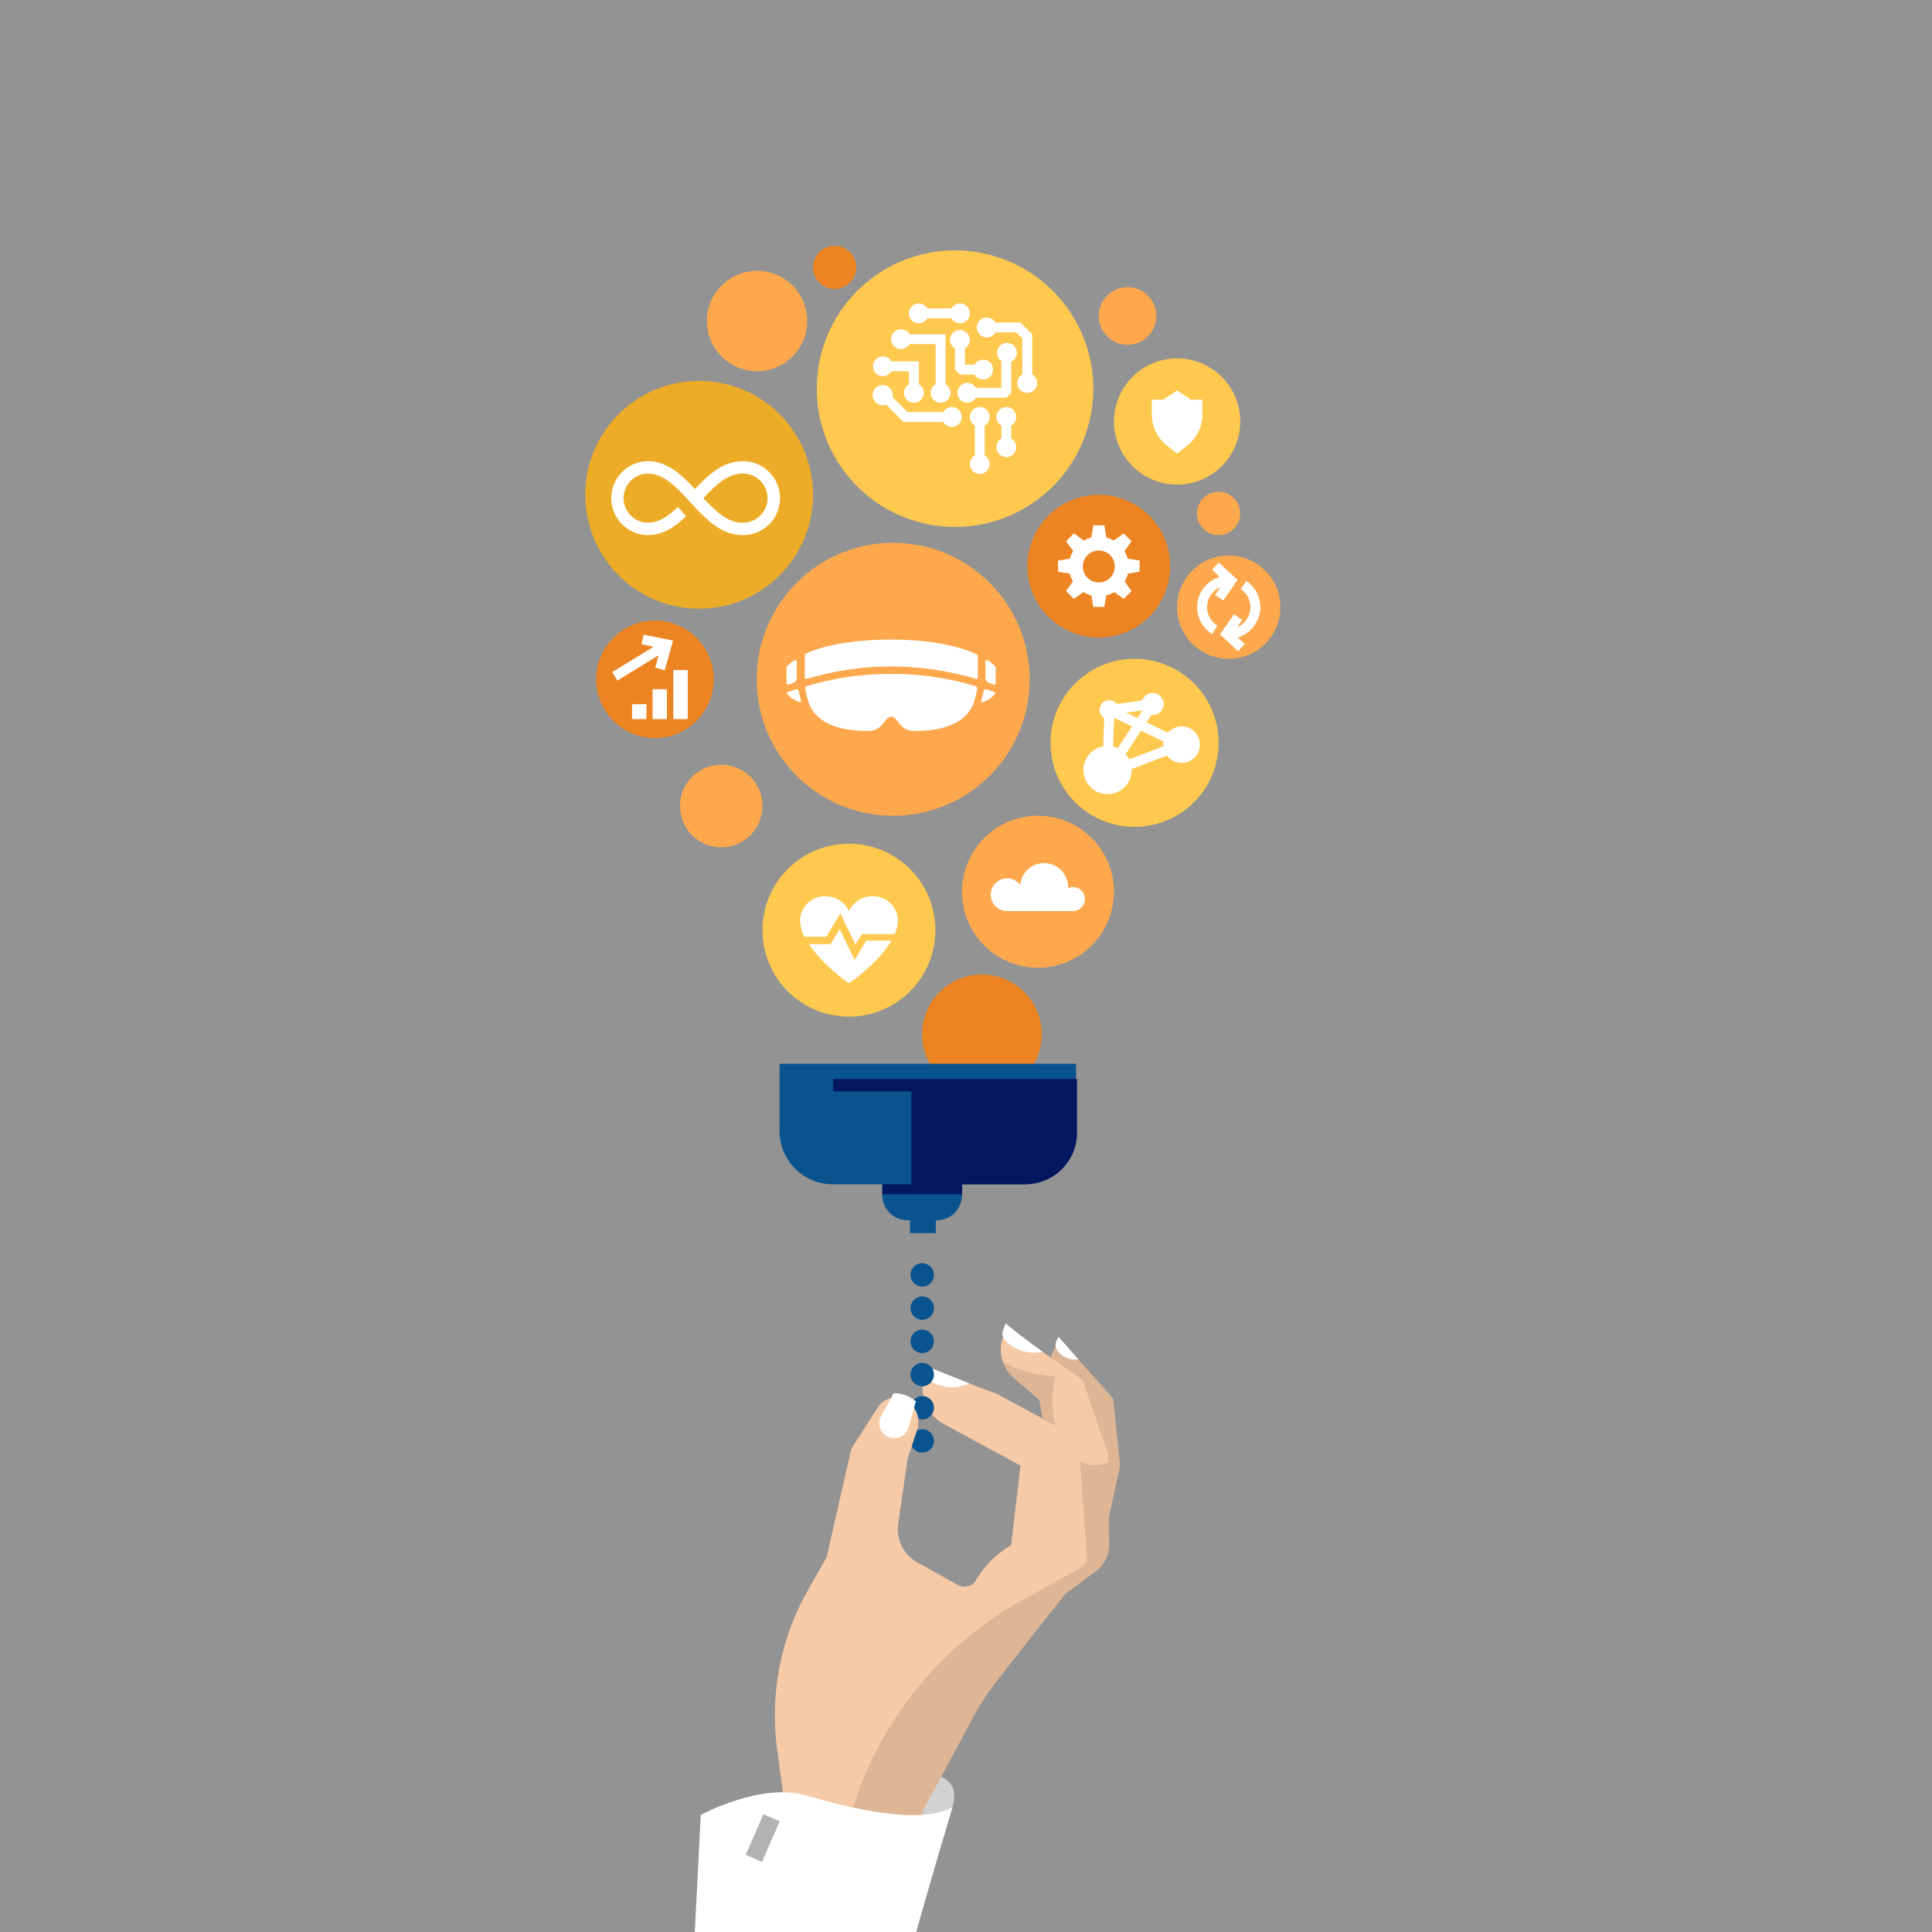 <svg xmlns="http://www.w3.org/2000/svg" viewBox="0 0 300 300"><title>MSC17-data-007</title><path d="M300,0V300H0V0Z" fill="#939393"/><path d="M126.248,76.828a17.683,17.683,0,1,1-17.683-17.682,17.683,17.683,0,0,1,17.683,17.682" fill="#edac28"/><path d="M110.824,105.482a9.124,9.124,0,1,0-9.125,9.125,9.124,9.124,0,0,0,9.125-9.125" fill="#ed8422"/><path d="M169.768,60.351A21.468,21.468,0,1,1,148.3,38.883a21.469,21.469,0,0,1,21.468,21.468" fill="#fec94e"/><path d="M125.347,49.85a7.789,7.789,0,1,1-7.789-7.789,7.788,7.788,0,0,1,7.789,7.789" fill="#fda84c"/><path d="M159.883,105.482a21.191,21.191,0,1,1-21.19-21.19,21.19,21.19,0,0,1,21.19,21.19" fill="#fda84c"/><path d="M181.705,87.912A11.084,11.084,0,1,0,170.621,99a11.084,11.084,0,0,0,11.084-11.084" fill="#ed8422"/><path d="M189.224,115.349A13.047,13.047,0,1,1,176.178,102.3a13.045,13.045,0,0,1,13.046,13.047" fill="#fec94e"/><path d="M192.583,65.452a9.8,9.8,0,1,0-9.8,9.8,9.8,9.8,0,0,0,9.8-9.8" fill="#fec94e"/><path d="M198.821,94.282a8.021,8.021,0,1,0-8.02,8.021,8.021,8.021,0,0,0,8.02-8.021" fill="#fda84c"/><path d="M172.976,138.47a11.8,11.8,0,1,1-11.8-11.8,11.8,11.8,0,0,1,11.8,11.8" fill="#fda84c"/><path d="M179.564,49.066a4.472,4.472,0,1,0-4.472,4.471,4.471,4.471,0,0,0,4.472-4.471" fill="#fda84c"/><path d="M192.583,79.727a3.359,3.359,0,1,0-3.359,3.36,3.359,3.359,0,0,0,3.359-3.36" fill="#fda84c"/><path d="M145.249,144.437a13.425,13.425,0,1,1-13.425-13.424,13.424,13.424,0,0,1,13.425,13.424" fill="#fec94e"/><path d="M118.4,125.155a6.405,6.405,0,1,1-6.4-6.4,6.4,6.4,0,0,1,6.4,6.4" fill="#fda84c"/><path d="M161.763,160.608a9.287,9.287,0,1,1-9.287-9.286,9.286,9.286,0,0,1,9.287,9.286" fill="#ed8422"/><path d="M132.966,41.523a3.359,3.359,0,1,0-3.359,3.359,3.359,3.359,0,0,0,3.359-3.359" fill="#ed8422"/><path d="M166.65,137.744a1.871,1.871,0,0,0-.8.179c0-.059.005-.119.005-.179a3.724,3.724,0,0,0-7.433-.332,2.541,2.541,0,1,0-2.04,4.057H166.65a1.863,1.863,0,0,0,0-3.725" fill="#fff"/><rect x="98.148" y="109.342" width="2.236" height="2.32" fill="#fff"/><rect x="101.33" y="107.022" width="2.236" height="4.639" fill="#fff"/><rect x="104.555" y="104.043" width="2.236" height="7.618" fill="#fff"/><polygon points="99.936 98.55 99.632 100.059 101.484 100.43 95.061 104.367 95.865 105.679 102.276 101.749 101.742 103.676 103.223 104.088 104.505 99.469 99.936 98.55" fill="#fff"/><path d="M137.088,58.418a1.533,1.533,0,0,0,1.327-.772h2.726v2.022a1.54,1.54,0,1,0,1.538,0v-3.56h-4.264a1.538,1.538,0,1,0-1.327,2.31" fill="#fff"/><path d="M156.357,53.245a1.54,1.54,0,0,0-.87,2.811v4.169h-3.94a1.541,1.541,0,1,0,0,1.539h4.71l.769-.77V56.168a1.537,1.537,0,0,0-.669-2.923" fill="#fff"/><path d="M160.282,58.127V51.909l-1.828-1.829h-3.889a1.541,1.541,0,1,0,0,1.539h3.252l.927.927v5.581a1.54,1.54,0,1,0,1.538,0" fill="#fff"/><path d="M152.662,55.853a1.536,1.536,0,0,0-1.328.772h-1.51V54.118a1.54,1.54,0,1,0-1.538,0v3.276l.769.769h2.279a1.538,1.538,0,1,0,1.328-2.31" fill="#fff"/><path d="M142.667,50.2A1.535,1.535,0,0,0,144,49.427h3.733a1.54,1.54,0,1,0,0-1.539h-3.734a1.538,1.538,0,1,0-1.327,2.31" fill="#fff"/><path d="M139.912,54.206a1.534,1.534,0,0,0,1.327-.771h4.041v6.233a1.54,1.54,0,1,0,1.539,0V51.9h-5.58a1.537,1.537,0,1,0-1.327,2.309" fill="#fff"/><path d="M147.8,63.212a1.534,1.534,0,0,0-1.327.771h-5.556L138.6,61.664a1.5,1.5,0,0,0,.028-.278,1.565,1.565,0,1,0-1.033,1.448l2.687,2.687h6.193a1.537,1.537,0,1,0,1.327-2.309" fill="#fff"/><path d="M153.676,64.752a1.541,1.541,0,1,0-2.31,1.328v4.637a1.541,1.541,0,1,0,1.539,0V66.08a1.537,1.537,0,0,0,.771-1.328" fill="#fff"/><path d="M157.8,64.752a1.541,1.541,0,1,0-2.309,1.328V68.1a1.54,1.54,0,1,0,1.538,0V66.08a1.535,1.535,0,0,0,.771-1.328" fill="#fff"/><path d="M138.4,111.287c1.044,0,1.18,2.224,3.582,2.224,8.141,0,9.12-3.915,9.431-5.116.171-.658.275-1.116.334-1.395a.39.39,0,0,0-.262-.452,43.779,43.779,0,0,0-13.085-1.89h-.021a43.779,43.779,0,0,0-13.085,1.89.39.39,0,0,0-.262.452c.059.279.163.737.333,1.395.312,1.2,1.29,5.116,9.431,5.116,2.4,0,2.539-2.224,3.583-2.224Z" fill="#fff"/><path d="M124.966,105.2v-3.421a.316.316,0,0,1,.176-.286c.859-.426,4.9-2.177,13.238-2.177,8.365,0,12.434,1.864,13.285,2.308a.317.317,0,0,1,.17.284V105.2a.227.227,0,0,1-.289.221,45.866,45.866,0,0,0-26.29,0,.228.228,0,0,1-.29-.221" fill="#fff"/><path d="M123.721,105.309v-2.564a.236.236,0,0,0-.37-.2,5.632,5.632,0,0,0-1.215,1v2.545a.238.238,0,0,0,.328.22c.211-.088.5-.2.779-.31a.739.739,0,0,0,.478-.692" fill="#fff"/><path d="M124.017,107.308l.384,1.643a.08.08,0,0,1-.1.1,3.788,3.788,0,0,1-2.124-1.417.084.084,0,0,1,.04-.116c.39-.163.963-.353,1.336-.472a.363.363,0,0,1,.464.265" fill="#fff"/><path d="M153.022,105.309v-2.564a.236.236,0,0,1,.37-.2,5.632,5.632,0,0,1,1.215,1v2.545a.238.238,0,0,1-.328.22c-.211-.088-.5-.2-.779-.31a.739.739,0,0,1-.478-.692" fill="#fff"/><path d="M152.725,107.308l-.383,1.643a.08.08,0,0,0,.1.1,3.787,3.787,0,0,0,2.123-1.417.083.083,0,0,0-.04-.116c-.39-.163-.962-.353-1.335-.472a.365.365,0,0,0-.465.265" fill="#fff"/><path d="M183.476,112.8a2.821,2.821,0,0,0-2.12.968l-3.324-1.6.754-1.149a1.5,1.5,0,0,0,.192.02,1.714,1.714,0,1,0-1.614-2.269l-3.926.538a1.511,1.511,0,1,0-1.991,2.215l-.138,4.362a3.748,3.748,0,1,0,4.42,3.684c0-.05-.013-.1-.015-.146l5.492-2.1a2.836,2.836,0,1,0,2.27-4.529m-9.916,3.383a3.764,3.764,0,0,0-.713-.25l.138-4.362c.038-.021.078-.039.114-.062l2.683,1.288Zm1.337-5.518,2.51-.344-.774,1.178Zm.435,7.26a3.745,3.745,0,0,0-.543-.811l2.392-3.645,3.5,1.683a2.913,2.913,0,0,0-.049.487c0,.086.018.167.025.251Z" fill="#fff"/><path d="M134.5,146.052l-1.8,3-2.317-4.8-1.423,2.365h-3.39a26.559,26.559,0,0,0,6.257,6.066s4.549-3.081,6.607-6.628Z" fill="#fff"/><path d="M184.924,62.06l-2.144-1.429-2.2,1.429h-1.727v2.416a6.139,6.139,0,0,0,2.428,4.771l1.5,1.2,1.5-1.2a6.136,6.136,0,0,0,2.428-4.771V62.06Z" fill="#fff"/><path d="M115.309,71.618c-3.053,0-5.293,2.084-7.392,4.323-2.09-2.233-4.314-4.323-7.337-4.323a5.735,5.735,0,0,0,0,11.469c2.366,0,4.243-1.28,5.949-2.907l-1.259-1.454c-1.454,1.4-2.947,2.439-4.69,2.439a3.813,3.813,0,0,1,0-7.625c2.28,0,4.13,1.777,6.027,3.814l1.31,1.413c2.1,2.238,4.336,4.32,7.392,4.32a5.735,5.735,0,1,0,0-11.469m0,9.547c-2.317,0-4.179-1.771-6.083-3.811,1.905-2.04,3.768-3.814,6.083-3.814a3.813,3.813,0,1,1,0,7.625" fill="#fff"/><path d="M176.951,88.778v-1.73l-1.846-.3a4.591,4.591,0,0,0-.5-1.177l1.106-1.526-1.224-1.224-1.54,1.116a4.6,4.6,0,0,0-1.157-.473l-.3-1.886h-1.731l-.3,1.886a4.564,4.564,0,0,0-1.156.473l-1.542-1.116-1.223,1.224,1.106,1.526a4.553,4.553,0,0,0-.5,1.177l-1.847.3v1.73l1.82.291a4.648,4.648,0,0,0,.494,1.227l-1.072,1.481L166.756,93l1.467-1.061a4.605,4.605,0,0,0,1.248.522l.284,1.781h1.731l.286-1.781a4.626,4.626,0,0,0,1.247-.522L174.485,93l1.224-1.223L174.636,90.3a4.617,4.617,0,0,0,.5-1.227Zm-6.33,1.666a2.482,2.482,0,1,1,2.482-2.482,2.482,2.482,0,0,1-2.482,2.482" fill="#fff"/><path d="M121.044,165.186v10.435a8.272,8.272,0,0,0,8.272,8.272H137v1.666a3.92,3.92,0,0,0,3.919,3.919h.388v2.006h4.011v-2.006h.149a3.919,3.919,0,0,0,3.919-3.919v-1.666h9.425a8.272,8.272,0,0,0,8.273-8.272V165.186Z" fill="#09538f"/><path d="M129.364,167.553v1.909h12.161v14.431H137v1.545h12.386v-1.545h9.847a8.007,8.007,0,0,0,8.008-8.007v-8.333Z" fill="#021760"/><path d="M187.435,94.282a3.367,3.367,0,0,1,2.083-3.109l-.831,1.2,1.266.873,2.206-3.2-2.9-2.7-1.048,1.126,1.19,1.108a4.9,4.9,0,0,0-1.174,8.872l.81-1.308a3.347,3.347,0,0,1-1.6-2.866" fill="#fff"/><path d="M195.705,94.282a4.9,4.9,0,0,0-2.174-4.075l-.857,1.277a3.366,3.366,0,0,1-.575,5.9l.786-1.126-1.263-.88-2.18,3.126,2.79,2.633,1.056-1.119-1.1-1.037a4.911,4.911,0,0,0,3.517-4.7" fill="#fff"/><path d="M128.3,145.459l2.194-3.636,2.316,4.826,1.065-1.6h5.052a5.586,5.586,0,0,0,.5-2.162,3.835,3.835,0,0,0-3.949-3.71,3.957,3.957,0,0,0-3.65,2.293,3.959,3.959,0,0,0-3.651-2.293,3.835,3.835,0,0,0-3.949,3.71,5.914,5.914,0,0,0,.684,2.57Z" fill="#fff"/><path d="M147.918,280.6c1.07-3.514-1.3-4.583-2.062-4.812s-5.805,7.791-5.805,7.791l5.729-1.375Z" fill="#d2d2d2"/><path d="M173.09,226.282l-4.551-12.844-5.377-2.642-5.756-4.088a.967.967,0,0,0-1.431.366,5.755,5.755,0,0,0-.246,4.412c1.593,1.026,4.9,2.941,7.314,2.886-.538,2.15.134,4.978.781,6.954l-9.031-4.893-9.628-3.61a1.244,1.244,0,0,0-1.658.922l-.125.621a6.287,6.287,0,0,0,3.479,6.916l11.6,6.3-1.455,12.359a15.226,15.226,0,0,0-5.45,5.428,2.067,2.067,0,0,1-2.816.744l-6.38-3.554a5.884,5.884,0,0,1-2.886-5.937l1.456-10.108,1.483-4.462a3.832,3.832,0,0,0-2.427-4.844,3.164,3.164,0,0,0-3.665,1.3l-4.137,6.478-3.819,16.806-2.9,5.1a39.343,39.343,0,0,0-4.791,24.72l1.276,9.441,17.722,14.666,3.666-14.666,7.754-14.457a37.435,37.435,0,0,1,3.26-5.054c3.643-4.753,11.029-14.053,13.511-17.174.543-.683,2.5-2.031,2.538-2.9Z" fill="#f6caa7"/><path d="M143.306,211.982h0a2.635,2.635,0,0,0,1.591,2.737,6.731,6.731,0,0,0,5.619.11c-2.827-1.222-7.21-2.847-7.21-2.847" fill="#fff"/><path d="M156.177,205.507l-.4.963a1.554,1.554,0,0,0,.39,1.742,6.042,6.042,0,0,0,5.727,1.653c-2.555-1.719-5.719-4.358-5.719-4.358" fill="#fff"/><path d="M145.022,197.967a1.818,1.818,0,1,1-1.818-1.817,1.817,1.817,0,0,1,1.818,1.817" fill="#09538f"/><path d="M145.022,203.124a1.818,1.818,0,1,1-1.818-1.817,1.817,1.817,0,0,1,1.818,1.817" fill="#09538f"/><path d="M145.022,208.281a1.818,1.818,0,1,1-1.818-1.817,1.817,1.817,0,0,1,1.818,1.817" fill="#09538f"/><path d="M145.022,213.438a1.818,1.818,0,1,1-1.818-1.817,1.817,1.817,0,0,1,1.818,1.817" fill="#09538f"/><path d="M143.205,221.935a1.8,1.8,0,0,0-.82.2c-.232.722-.537,1.631-.8,2.417a1.815,1.815,0,1,0,1.623-2.621" fill="#09538f"/><path d="M143.205,216.778a1.811,1.811,0,0,0-1.741,1.324,3.367,3.367,0,0,1,1.134,2.2,1.814,1.814,0,1,0,.607-3.523" fill="#09538f"/><path d="M138.773,216.327a5.27,5.27,0,0,1,3.452,1.284c-.132.368-1.063,3.857-1.181,4.169a2.326,2.326,0,1,1-4.349-1.65Z" fill="#fff"/><path d="M155.729,211.486a5.732,5.732,0,0,0,1.691,2.5l3.943,3.367.546,2.938,1.914,1.038a16.671,16.671,0,0,1,.1-7.634,19.3,19.3,0,0,1-8.19-2.206" fill="#deb695"/><path d="M173.946,227.538l-1.108-10.4-8.09-9.047-.61.761a4.894,4.894,0,0,0-.932,1.942l-5.755-4.088,10.678,7.586,3.972,11.611.011,1.169a5.029,5.029,0,0,1-4.4-.187l1.083,15.092v.012a1.775,1.775,0,0,1-.95,1.45l-8.831,4.86a56.4,56.4,0,0,0-26.1,30.929l-.687,1.978-1.222,5.195,10.739,1.194,1.636-6.541,7.754-14.457a37.225,37.225,0,0,1,3.259-5.053c2.761-3.6,7.669-9.814,10.966-13.971l4.895-3.671a4.941,4.941,0,0,0,1.976-4l-.04-4.3Z" fill="#deb695"/><path d="M167.421,211.064l-3.039-3.473-.231.391a1.666,1.666,0,0,0,.326,2.089,3.47,3.47,0,0,0,2.944.993" fill="#fff"/><path d="M108.809,281.82s9.319-5.041,16.193-3.056,17.875,4.737,22.917,1.834c-2.6,8.555-5.653,19.4-5.653,19.4H107.892Z" fill="#fff"/><rect x="114.996" y="284.036" width="6.875" height="2.75" transform="translate(-190.519 279.581) rotate(-66.383)" fill="#b2b2b2"/></svg>